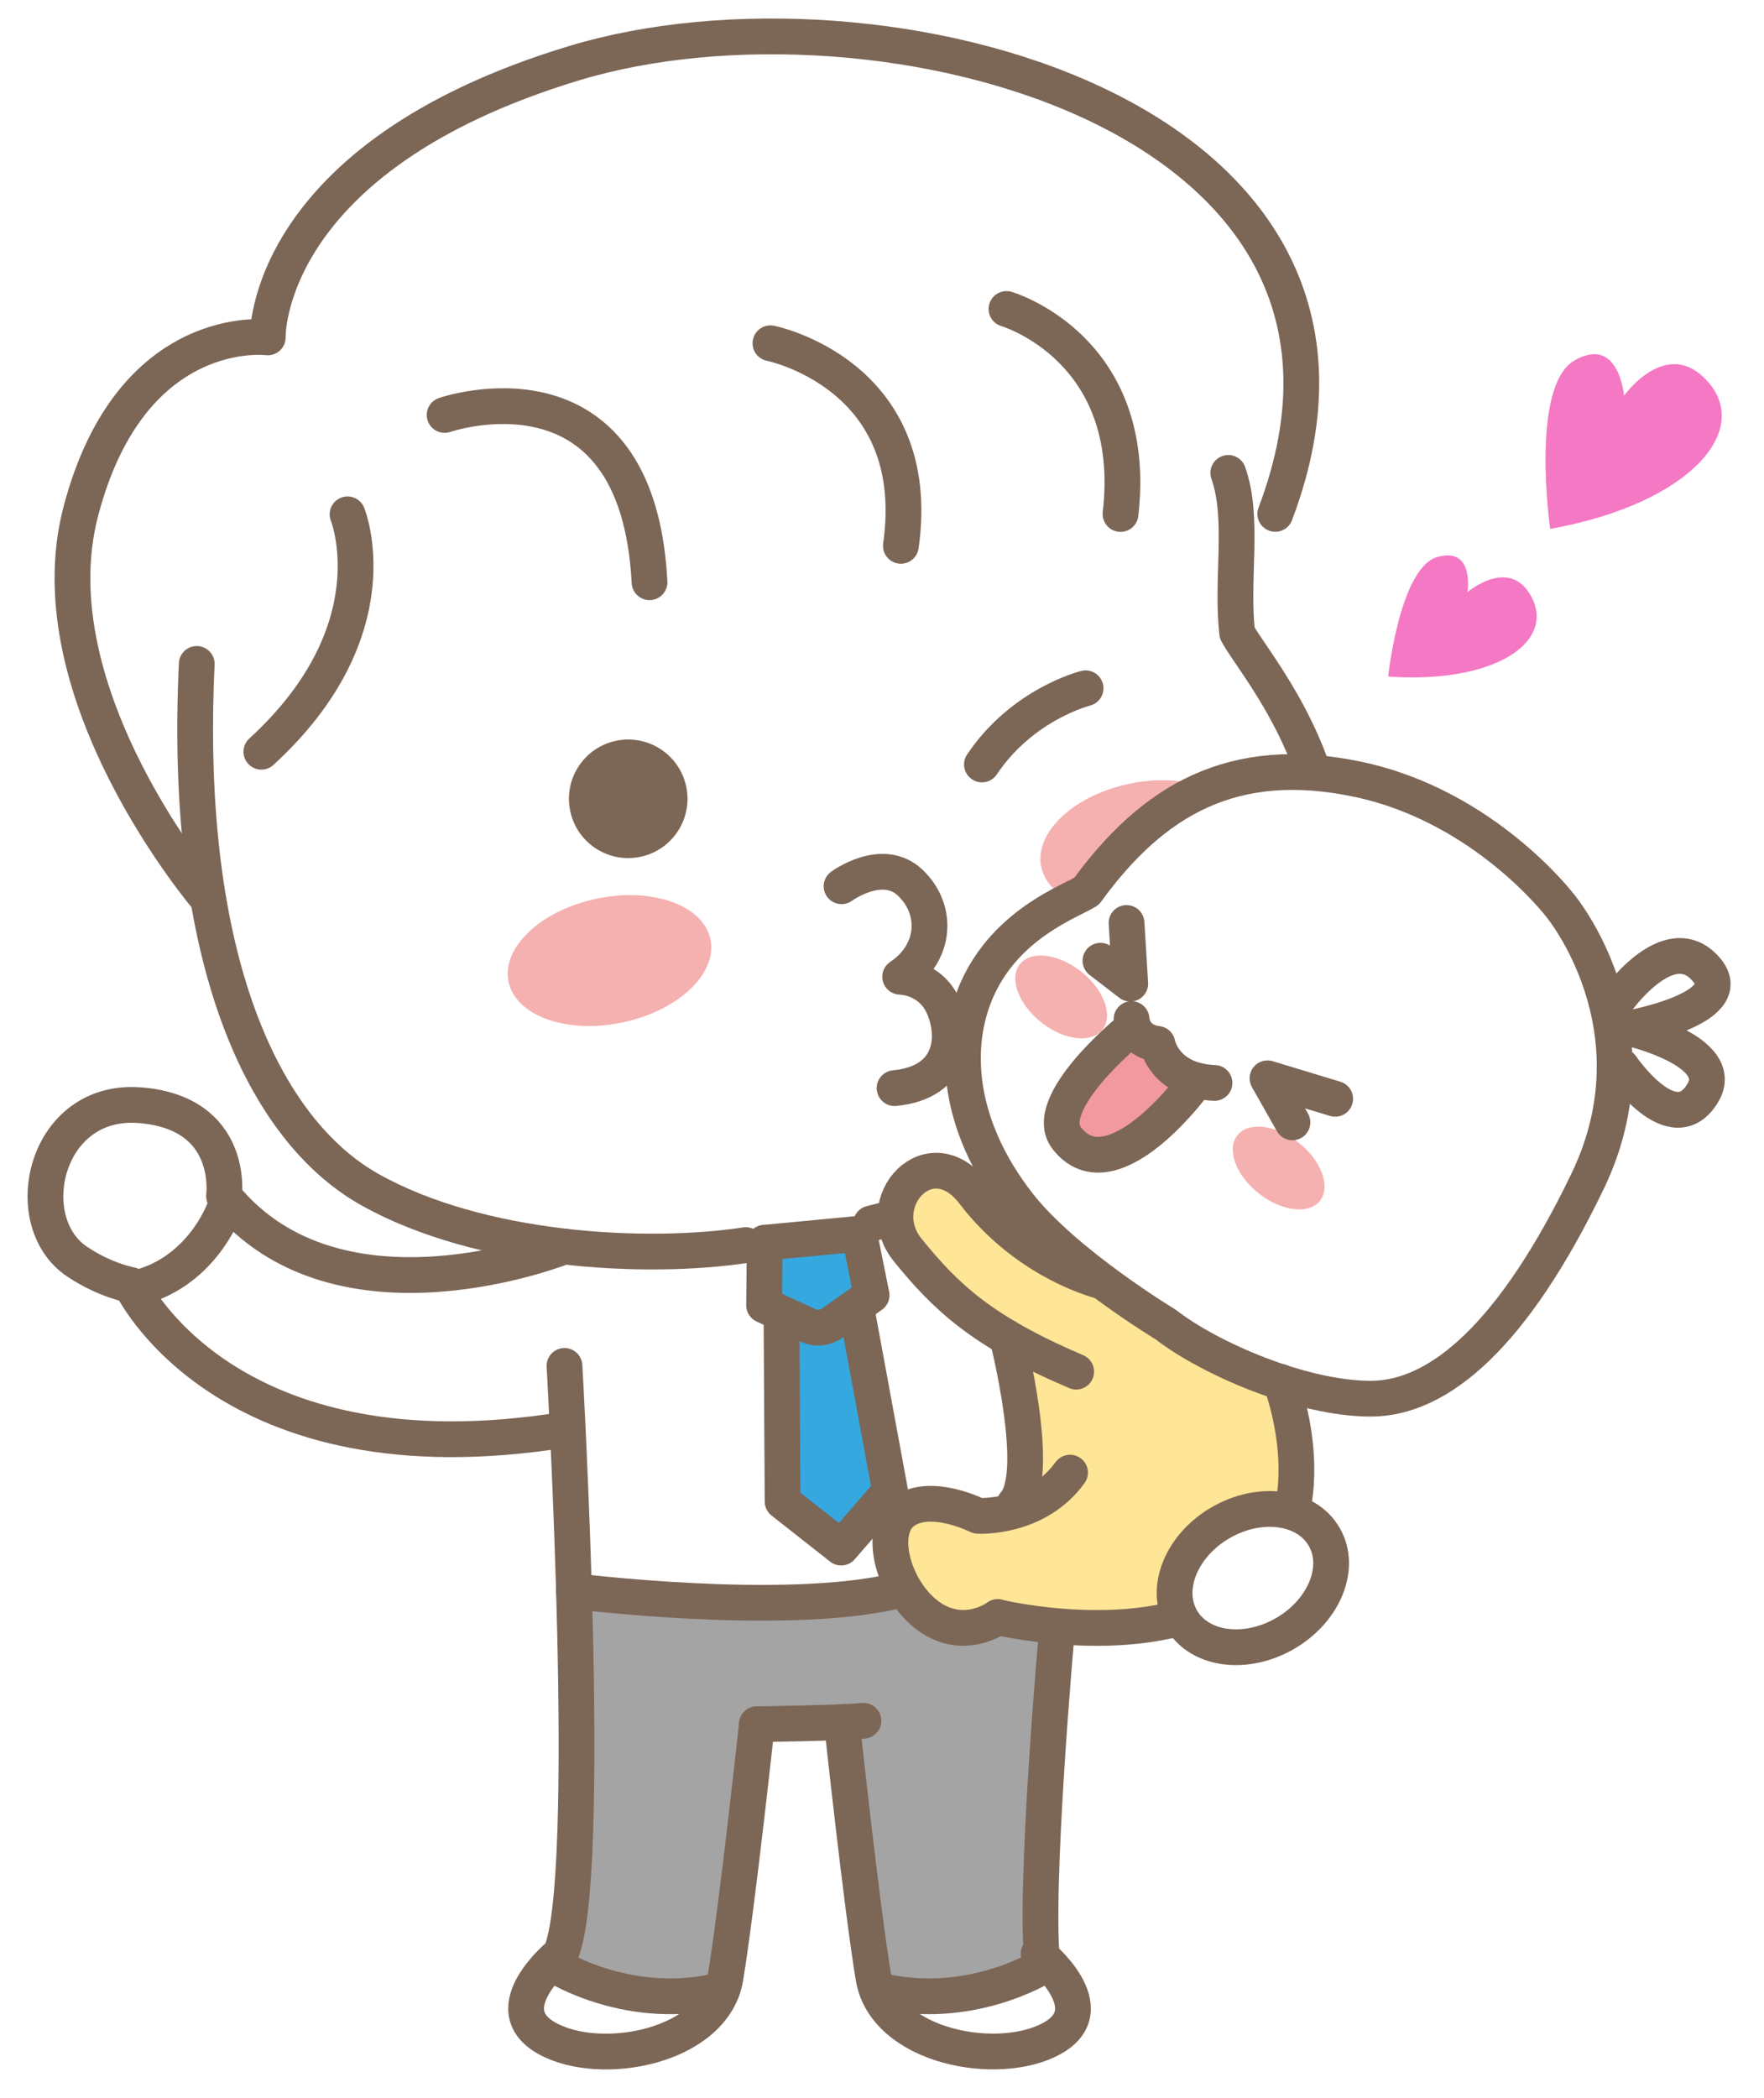 <svg width="37" height="44" viewBox="0 0 37 44" fill="none" xmlns="http://www.w3.org/2000/svg">
<path d="M3.092 17.315L4.07 18.537L4.558 19.881L5.658 22.69L6.879 24.278L8.223 25.255L10.3 25.988L11.521 26.233L9.2 26.843L6.879 26.477L5.658 25.988L4.802 25.255L4.558 24.034L3.947 23.423L3.092 23.179H2.359L1.382 23.667L1.016 25.133L1.504 26.233L2.726 26.843L3.703 28.309L5.291 29.409L7.123 30.019L9.689 30.264L12.01 30.019L12.132 33.318L12.01 39.548L11.765 41.014L11.155 41.502L11.032 42.235L11.521 42.846L12.865 43.09L13.964 42.846L14.941 42.235L15.186 41.502L15.919 36.127H17.629L18.362 41.746L18.728 42.235L19.706 42.846L21.294 43.09L22.515 42.602V41.746L21.782 41.258L22.026 34.539L21.171 25.255L20.194 23.179L20.072 21.713L20.561 20.491L21.416 19.514L22.149 19.025L22.881 18.781L23.492 18.048L23.981 17.437L25.08 16.704L26.058 16.338L27.523 16.094L27.157 15.116L25.935 13.284L27.279 9.009V7.176L26.791 5.466L25.325 3.756L23.248 2.168L18.362 0.824H15.063L12.376 1.313L10.3 2.046L7.49 3.634L6.146 5.344L5.535 6.932L4.314 7.176L3.459 7.665L2.726 8.52L1.993 9.742L1.504 11.33V12.918L1.993 14.75L3.092 17.315Z" fill="white"/>
<path d="M18.94 33.34C18.94 33.34 14.147 33.828 12.038 33.367C12.085 35.365 11.911 40.383 11.911 40.383L11.73 41.148C11.73 41.148 13.678 42.201 15.097 41.856C15.219 40.984 15.747 36.467 15.923 36.076C16.451 36.103 17.665 36.242 17.665 36.201C17.665 36.159 18.393 41.73 18.393 41.73C18.393 41.73 20.553 42.211 21.989 41.165C21.83 40.647 21.764 39.836 21.872 37.632C21.979 35.426 22.29 34.022 22.29 34.022L20.926 33.914C20.926 33.914 20.518 34.244 19.773 34.141C19.03 34.041 18.938 33.34 18.938 33.34H18.94Z" fill="#A5A4A4"/>
<path d="M29.117 14.189C29.117 14.189 29.359 11.907 30.148 11.682C30.937 11.458 30.779 12.42 30.779 12.42C30.779 12.42 31.616 11.702 32.081 12.447C32.689 13.424 31.406 14.348 29.117 14.189Z" fill="#F478C4"/>
<path d="M32.515 11.093C32.515 11.093 32.088 8.101 33.024 7.561C33.959 7.021 34.064 8.301 34.064 8.301C34.064 8.301 34.902 7.114 35.736 7.915C36.828 8.965 35.489 10.558 32.515 11.093Z" fill="#F478C4"/>
<path d="M16.391 27.461L16.415 31.49L17.644 32.457L18.67 31.275L17.94 27.314L16.391 27.461Z" fill="#35A8E0" stroke="#7C6656" stroke-width="0.75" stroke-linecap="round" stroke-linejoin="round"/>
<path d="M16.04 26.061L16.027 27.375L16.956 27.8C17.117 27.873 17.305 27.856 17.452 27.754L18.282 27.163L18.023 25.875L16.042 26.063L16.04 26.061Z" fill="#35A8E0" stroke="#7C6656" stroke-width="0.75" stroke-linecap="round" stroke-linejoin="round"/>
<path d="M18.27 25.66C18.88 25.508 19.696 25.279 20.644 24.941" stroke="#7C6656" stroke-width="0.75" stroke-linecap="round" stroke-linejoin="round"/>
<g filter="url(#filter0_f_1067_24422)">
<ellipse cx="2.164" cy="1.326" rx="2.164" ry="1.326" transform="matrix(0.978 -0.207 0.209 0.978 21.564 16.887)" fill="#F5B0B0"/>
</g>
<g filter="url(#filter1_f_1067_24422)">
<ellipse cx="2.164" cy="1.326" rx="2.164" ry="1.326" transform="matrix(0.978 -0.207 0.209 0.978 10.391 19.297)" fill="#F5B0B0"/>
</g>
<path d="M14.401 16.536C14.521 17.212 14.071 17.857 13.394 17.977C12.718 18.097 12.073 17.647 11.953 16.971C11.833 16.294 12.283 15.649 12.96 15.529C13.636 15.409 14.281 15.859 14.401 16.536Z" fill="#7C6656"/>
<path d="M4.127 13.924C3.832 20.12 5.527 23.699 7.76 24.95C10.059 26.24 13.526 26.433 15.642 26.113" stroke="#7C6656" stroke-width="0.75" stroke-linecap="round" stroke-linejoin="round"/>
<path d="M25.763 9.918C26.103 10.873 25.819 12.151 25.951 13.277C26.281 13.89 28.003 15.83 27.886 18.466C27.769 21.1 26.198 23.428 21.82 25.053C21.82 25.053 19.961 25.715 18.91 25.83" stroke="#7C6656" stroke-width="0.75" stroke-linecap="round" stroke-linejoin="round"/>
<path d="M26.749 10.778C29.939 2.364 18.378 -0.593 12.043 1.325C5.508 3.302 5.616 7.076 5.616 7.076C5.616 7.076 2.752 6.705 1.697 10.717C0.681 14.56 4.365 18.86 4.365 18.86" stroke="#7C6656" stroke-width="0.75" stroke-linecap="round" stroke-linejoin="round"/>
<path d="M7.29 10.787C7.29 10.787 8.275 13.206 5.482 15.766" stroke="#7C6656" stroke-width="0.75" stroke-linecap="round" stroke-linejoin="round"/>
<path d="M9.326 8.703C9.326 8.703 13.372 7.301 13.624 12.211" stroke="#7C6656" stroke-width="0.75" stroke-linecap="round" stroke-linejoin="round"/>
<path d="M16.16 7.199C16.16 7.199 19.407 7.847 18.896 11.448" stroke="#7C6656" stroke-width="0.75" stroke-linecap="round" stroke-linejoin="round"/>
<path d="M21.111 6.48C21.111 6.48 23.906 7.294 23.503 10.78" stroke="#7C6656" stroke-width="0.75" stroke-linecap="round" stroke-linejoin="round"/>
<path d="M17.652 18.587C17.652 18.587 18.51 17.954 19.096 18.516C19.683 19.078 19.634 19.982 18.881 20.485C18.881 20.485 19.502 20.485 19.78 21.093C20.059 21.702 20.02 22.698 18.764 22.821" stroke="#7C6656" stroke-width="0.75" stroke-linecap="round" stroke-linejoin="round"/>
<path d="M22.77 14.435C22.77 14.435 21.448 14.761 20.596 16.033" stroke="#7C6656" stroke-width="0.75" stroke-linecap="round" stroke-linejoin="round"/>
<path d="M21.128 28.053C20.173 27.464 19.611 26.922 19.039 26.216C18.23 25.216 19.506 23.814 20.427 25.021C21.582 26.533 23.153 26.888 23.153 26.888C23.153 26.888 25.32 28.654 26.867 28.986C27.26 31.622 27.778 32.631 25.203 33.655C22.669 34.662 20.927 33.916 20.927 33.916C20.927 33.916 19.906 34.3 19.166 33.606C18.426 32.912 18.69 31.664 19.288 31.564C19.887 31.463 20.634 31.796 20.634 31.796C20.634 31.796 21.443 31.796 21.465 31.368C21.487 30.941 21.358 28.698 21.358 28.698C21.358 28.698 21.467 28.265 21.13 28.055L21.128 28.053Z" fill="#FFE596"/>
<path d="M23.152 26.886C23.152 26.886 21.583 26.531 20.425 25.019C19.504 23.812 18.231 25.215 19.037 26.214C19.846 27.213 20.608 27.929 22.573 28.767" stroke="#7C6656" stroke-width="0.75" stroke-linecap="round" stroke-linejoin="round"/>
<path d="M24.452 27.78C25.373 28.496 27.318 29.334 28.752 29.334C30.186 29.334 31.745 28 33.298 24.778C34.852 21.555 32.732 19.002 32.732 19.002C32.732 19.002 31.154 16.918 28.505 16.349C25.857 15.782 24.176 16.786 22.791 18.692C22.471 18.895 21.205 19.33 20.56 20.612C19.966 21.792 20.013 23.534 21.369 25.266C22.339 26.505 24.452 27.78 24.452 27.78Z" fill="white"/>
<g filter="url(#filter2_f_1067_24422)">
<ellipse cx="1.105" cy="0.677" rx="1.105" ry="0.677" transform="matrix(0.784 0.621 -0.619 0.785 26.373 23.279)" fill="#F5B0B0"/>
</g>
<g filter="url(#filter3_f_1067_24422)">
<ellipse cx="1.105" cy="0.677" rx="1.105" ry="0.677" transform="matrix(0.784 0.621 -0.619 0.785 21.811 19.691)" fill="#F5B0B0"/>
</g>
<path d="M33.871 21.046C33.871 21.046 35.01 19.389 35.801 20.347C36.471 21.158 34.181 21.564 34.181 21.564C34.181 21.564 36.239 22.04 35.718 22.919C35.095 23.97 34.008 22.365 34.008 22.365" stroke="#7C6656" stroke-width="0.75" stroke-linecap="round" stroke-linejoin="round"/>
<path d="M28.005 23.045L26.586 22.615L27.109 23.539" stroke="#7C6656" stroke-width="0.75" stroke-linecap="round" stroke-linejoin="round"/>
<path d="M23.629 19.357L23.707 20.63L23.082 20.149" stroke="#7C6656" stroke-width="0.75" stroke-linecap="round" stroke-linejoin="round"/>
<path d="M23.649 21.643C23.649 21.643 21.815 23.155 22.377 23.873C23.307 25.061 24.993 22.798 24.993 22.798" fill="#F2999F"/>
<path d="M23.649 21.643C23.649 21.643 21.815 23.155 22.377 23.873C23.307 25.061 24.993 22.798 24.993 22.798" stroke="#7C6656" stroke-width="0.75" stroke-linecap="round" stroke-linejoin="round"/>
<path d="M23.734 21.373C23.734 21.373 23.747 21.828 24.277 21.893C24.277 21.893 24.409 22.666 25.474 22.712" stroke="#7C6656" stroke-width="0.75" stroke-linecap="round" stroke-linejoin="round"/>
<path d="M26.865 28.984C26.865 28.984 27.974 31.831 26.11 33.279C24.248 34.728 20.926 33.915 20.926 33.915" stroke="#7C6656" stroke-width="0.75" stroke-linecap="round" stroke-linejoin="round"/>
<path d="M20.927 33.914C20.927 33.914 20.241 34.43 19.493 33.907C18.746 33.384 18.386 32.106 18.956 31.698C19.525 31.29 20.514 31.791 20.514 31.791C20.514 31.791 21.736 31.864 22.444 30.885" stroke="#7C6656" stroke-width="0.75" stroke-linecap="round" stroke-linejoin="round"/>
<path d="M21.129 28.053C21.129 28.053 21.859 30.916 21.278 31.541" stroke="#7C6656" stroke-width="0.75" stroke-linecap="round" stroke-linejoin="round"/>
<path d="M24.452 27.78C25.373 28.496 27.318 29.334 28.752 29.334C30.186 29.334 31.745 28 33.298 24.778C34.852 21.555 32.732 19.002 32.732 19.002C32.732 19.002 31.154 16.918 28.505 16.349C25.857 15.782 24.176 16.786 22.791 18.692C22.471 18.895 21.205 19.33 20.56 20.612C19.966 21.792 20.013 23.534 21.369 25.266C22.339 26.505 24.452 27.78 24.452 27.78Z" stroke="#7C6656" stroke-width="0.75" stroke-linecap="round" stroke-linejoin="round"/>
<path d="M27.776 32.233C28.148 32.875 27.776 33.784 26.95 34.261C26.122 34.737 25.152 34.605 24.781 33.96C24.41 33.318 24.781 32.409 25.607 31.932C26.435 31.456 27.405 31.588 27.776 32.233Z" fill="white" stroke="#7C6656" stroke-width="0.75" stroke-linecap="round" stroke-linejoin="round"/>
<path d="M11.84 28.646C11.84 28.646 12.46 39.433 11.757 40.979C11.757 40.979 10.345 42.118 11.471 42.748C12.597 43.379 14.975 42.931 15.216 41.478C15.458 40.024 15.876 36.164 15.876 36.164" stroke="#7C6656" stroke-width="0.75" stroke-linecap="round" stroke-linejoin="round"/>
<path d="M11.67 41.238C11.67 41.238 13.238 42.22 15.149 41.732" stroke="#7C6656" stroke-width="0.75" stroke-linecap="round" stroke-linejoin="round"/>
<path d="M21.784 40.979C21.784 40.979 23.196 42.118 22.07 42.748C20.941 43.376 18.566 42.931 18.322 41.478C18.077 40.024 17.662 36.164 17.662 36.164" stroke="#7C6656" stroke-width="0.75" stroke-linecap="round" stroke-linejoin="round"/>
<path d="M21.872 41.238C21.872 41.238 20.303 42.22 18.393 41.732" stroke="#7C6656" stroke-width="0.75" stroke-linecap="round" stroke-linejoin="round"/>
<path d="M22.169 34.191C22.169 34.191 21.673 39.73 21.871 41.237" stroke="#7C6656" stroke-width="0.75" stroke-linecap="round" stroke-linejoin="round"/>
<path d="M15.875 36.161C15.875 36.161 17.57 36.139 18.11 36.09" stroke="#7C6656" stroke-width="0.75" stroke-linecap="round" stroke-linejoin="round"/>
<path d="M11.833 26.142C11.833 26.142 7.103 28.038 4.699 25.084C4.699 25.084 4.938 23.338 2.935 23.179C0.932 23.02 0.362 25.622 1.618 26.46C2.212 26.858 2.749 26.951 2.749 26.951C2.749 26.951 4.699 31.134 11.842 29.985" stroke="#7C6656" stroke-width="0.75" stroke-linecap="round" stroke-linejoin="round"/>
<path d="M4.7 25.371C4.7 25.371 4.219 26.725 2.797 27.03" stroke="#7C6656" stroke-width="0.75" stroke-linecap="round" stroke-linejoin="round"/>
<path d="M12.035 33.369C12.035 33.369 16.421 33.921 18.781 33.369" stroke="#7C6656" stroke-width="0.75" stroke-linecap="round" stroke-linejoin="round"/>
<defs>
<filter id="filter0_f_1067_24422" x="21.072" y="15.613" width="5.771" height="4.244" filterUnits="userSpaceOnUse" color-interpolation-filters="sRGB">
<feFlood flood-opacity="0" result="BackgroundImageFix"/>
<feBlend mode="normal" in="SourceGraphic" in2="BackgroundImageFix" result="shape"/>
<feGaussianBlur stdDeviation="0.375" result="effect1_foregroundBlur_1067_24422"/>
</filter>
<filter id="filter1_f_1067_24422" x="9.898" y="18.023" width="5.771" height="4.244" filterUnits="userSpaceOnUse" color-interpolation-filters="sRGB">
<feFlood flood-opacity="0" result="BackgroundImageFix"/>
<feBlend mode="normal" in="SourceGraphic" in2="BackgroundImageFix" result="shape"/>
<feGaussianBlur stdDeviation="0.375" result="effect1_foregroundBlur_1067_24422"/>
</filter>
<filter id="filter2_f_1067_24422" x="25.107" y="22.879" width="3.426" height="3.234" filterUnits="userSpaceOnUse" color-interpolation-filters="sRGB">
<feFlood flood-opacity="0" result="BackgroundImageFix"/>
<feBlend mode="normal" in="SourceGraphic" in2="BackgroundImageFix" result="shape"/>
<feGaussianBlur stdDeviation="0.375" result="effect1_foregroundBlur_1067_24422"/>
</filter>
<filter id="filter3_f_1067_24422" x="20.545" y="19.291" width="3.426" height="3.234" filterUnits="userSpaceOnUse" color-interpolation-filters="sRGB">
<feFlood flood-opacity="0" result="BackgroundImageFix"/>
<feBlend mode="normal" in="SourceGraphic" in2="BackgroundImageFix" result="shape"/>
<feGaussianBlur stdDeviation="0.375" result="effect1_foregroundBlur_1067_24422"/>
</filter>
</defs>
</svg>
